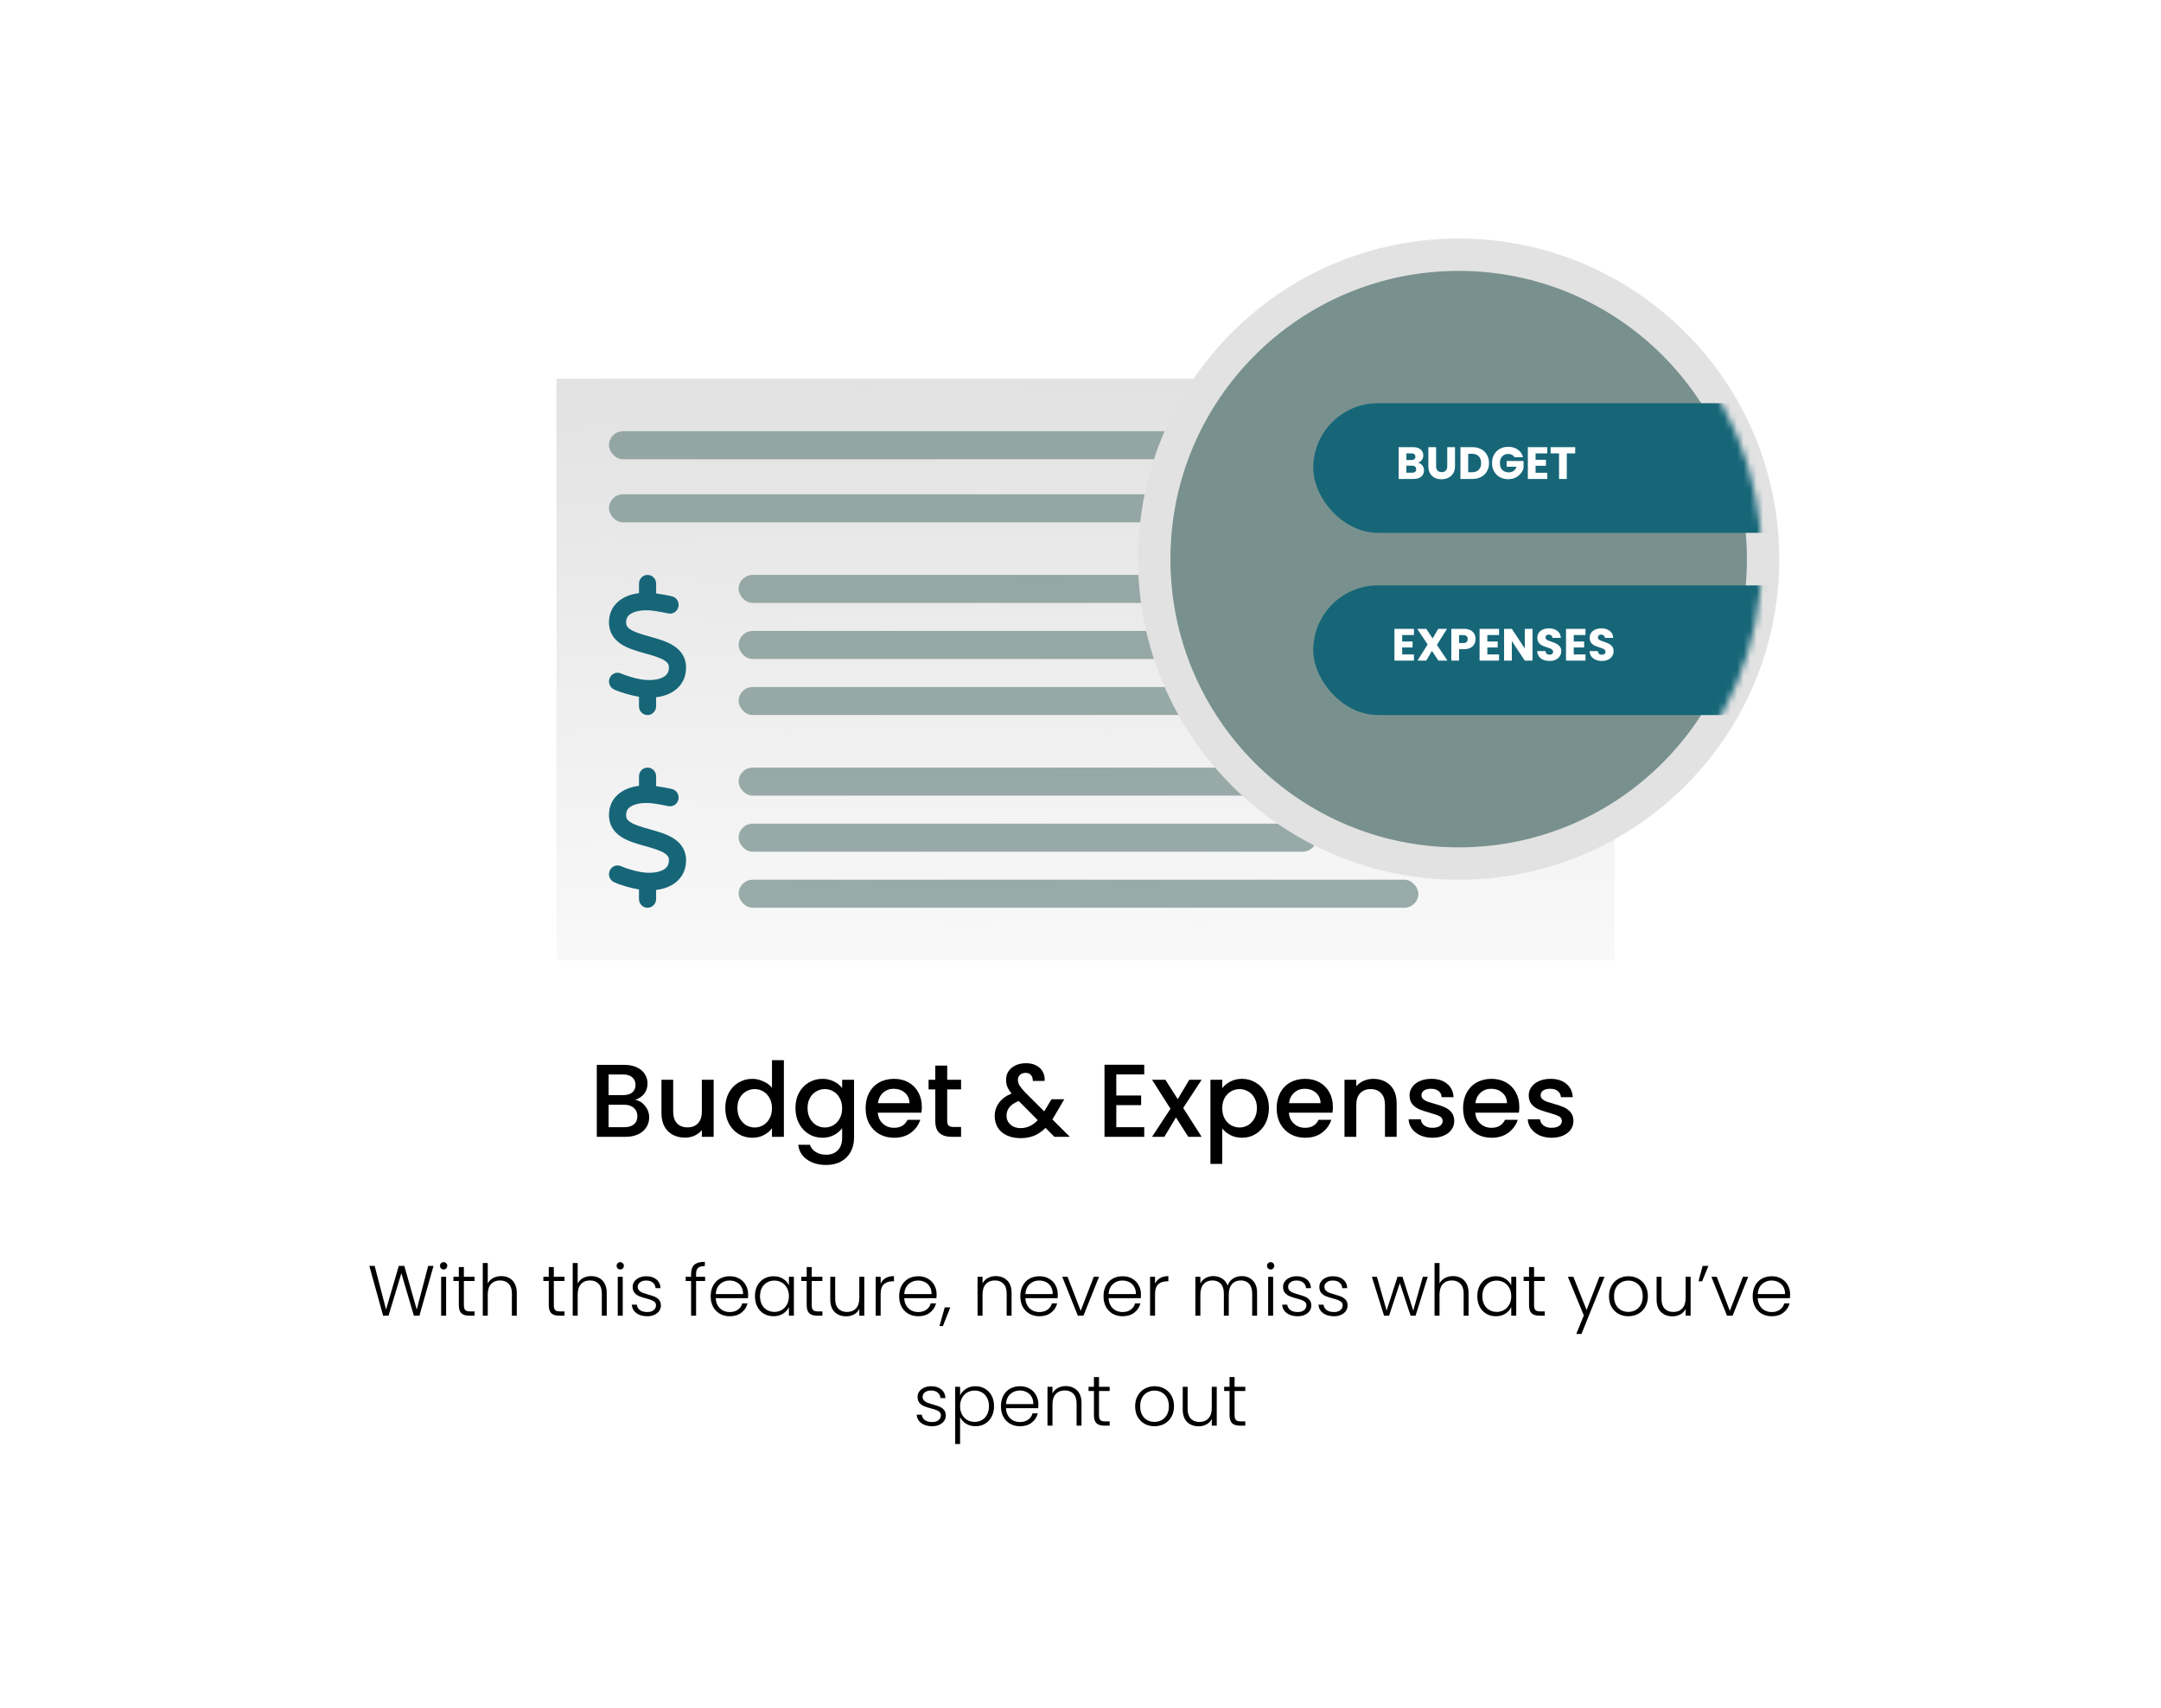 <svg width="334" height="264" viewBox="0 0 334 264" fill="none" xmlns="http://www.w3.org/2000/svg">
<g filter="url(#filter0_d_15_813)">
<rect x="12" y="10" width="310" height="240" rx="10" fill="white"/>
</g>
<path d="M98.191 169.997C98.788 170.103 99.295 170.418 99.711 170.941C100.127 171.463 100.335 172.055 100.335 172.717C100.335 173.282 100.186 173.794 99.887 174.253C99.599 174.701 99.178 175.058 98.623 175.325C98.068 175.581 97.423 175.709 96.687 175.709H92.239V164.589H96.479C97.236 164.589 97.887 164.717 98.431 164.973C98.975 165.229 99.386 165.575 99.663 166.013C99.94 166.439 100.079 166.919 100.079 167.453C100.079 168.093 99.908 168.626 99.567 169.053C99.226 169.479 98.767 169.794 98.191 169.997ZM94.063 169.261H96.319C96.916 169.261 97.38 169.127 97.711 168.861C98.052 168.583 98.223 168.189 98.223 167.677C98.223 167.175 98.052 166.786 97.711 166.509C97.38 166.221 96.916 166.077 96.319 166.077H94.063V169.261ZM96.527 174.221C97.146 174.221 97.631 174.071 97.983 173.773C98.335 173.474 98.511 173.058 98.511 172.525C98.511 171.981 98.324 171.549 97.951 171.229C97.578 170.909 97.082 170.749 96.463 170.749H94.063V174.221H96.527ZM110.301 166.893V175.709H108.477V174.669C108.189 175.031 107.811 175.319 107.341 175.533C106.883 175.735 106.392 175.837 105.869 175.837C105.176 175.837 104.552 175.693 103.997 175.405C103.453 175.117 103.021 174.69 102.701 174.125C102.392 173.559 102.237 172.877 102.237 172.077V166.893H104.045V171.805C104.045 172.594 104.243 173.202 104.637 173.629C105.032 174.045 105.571 174.253 106.253 174.253C106.936 174.253 107.475 174.045 107.869 173.629C108.275 173.202 108.477 172.594 108.477 171.805V166.893H110.301ZM112.1 171.261C112.1 170.375 112.281 169.591 112.644 168.909C113.017 168.226 113.518 167.698 114.148 167.325C114.788 166.941 115.497 166.749 116.276 166.749C116.852 166.749 117.417 166.877 117.972 167.133C118.537 167.378 118.985 167.709 119.316 168.125V163.869H121.156V175.709H119.316V174.381C119.017 174.807 118.601 175.159 118.068 175.437C117.545 175.714 116.942 175.853 116.26 175.853C115.492 175.853 114.788 175.661 114.148 175.277C113.518 174.882 113.017 174.338 112.644 173.645C112.281 172.941 112.1 172.146 112.1 171.261ZM119.316 171.293C119.316 170.685 119.188 170.157 118.932 169.709C118.686 169.261 118.361 168.919 117.956 168.685C117.55 168.45 117.113 168.333 116.644 168.333C116.174 168.333 115.737 168.45 115.332 168.685C114.926 168.909 114.596 169.245 114.34 169.693C114.094 170.13 113.972 170.653 113.972 171.261C113.972 171.869 114.094 172.402 114.34 172.861C114.596 173.319 114.926 173.671 115.332 173.917C115.748 174.151 116.185 174.269 116.644 174.269C117.113 174.269 117.55 174.151 117.956 173.917C118.361 173.682 118.686 173.341 118.932 172.893C119.188 172.434 119.316 171.901 119.316 171.293ZM127.104 166.749C127.786 166.749 128.389 166.887 128.912 167.165C129.445 167.431 129.861 167.767 130.16 168.173V166.893H132V175.853C132 176.663 131.829 177.383 131.488 178.013C131.146 178.653 130.65 179.154 130 179.517C129.36 179.879 128.592 180.061 127.696 180.061C126.501 180.061 125.509 179.778 124.72 179.213C123.93 178.658 123.482 177.901 123.376 176.941H125.184C125.322 177.399 125.616 177.767 126.064 178.045C126.522 178.333 127.066 178.477 127.696 178.477C128.432 178.477 129.024 178.253 129.472 177.805C129.93 177.357 130.16 176.706 130.16 175.853V174.381C129.85 174.797 129.429 175.149 128.896 175.437C128.373 175.714 127.776 175.853 127.104 175.853C126.336 175.853 125.632 175.661 124.992 175.277C124.362 174.882 123.861 174.338 123.488 173.645C123.125 172.941 122.944 172.146 122.944 171.261C122.944 170.375 123.125 169.591 123.488 168.909C123.861 168.226 124.362 167.698 124.992 167.325C125.632 166.941 126.336 166.749 127.104 166.749ZM130.16 171.293C130.16 170.685 130.032 170.157 129.776 169.709C129.53 169.261 129.205 168.919 128.8 168.685C128.394 168.45 127.957 168.333 127.488 168.333C127.018 168.333 126.581 168.45 126.176 168.685C125.77 168.909 125.44 169.245 125.184 169.693C124.938 170.13 124.816 170.653 124.816 171.261C124.816 171.869 124.938 172.402 125.184 172.861C125.44 173.319 125.77 173.671 126.176 173.917C126.592 174.151 127.029 174.269 127.488 174.269C127.957 174.269 128.394 174.151 128.8 173.917C129.205 173.682 129.53 173.341 129.776 172.893C130.032 172.434 130.16 171.901 130.16 171.293ZM142.475 171.085C142.475 171.415 142.454 171.714 142.411 171.981H135.675C135.729 172.685 135.99 173.25 136.459 173.677C136.929 174.103 137.505 174.317 138.187 174.317C139.169 174.317 139.862 173.906 140.267 173.085H142.235C141.969 173.895 141.483 174.562 140.779 175.085C140.086 175.597 139.222 175.853 138.187 175.853C137.345 175.853 136.587 175.666 135.915 175.293C135.254 174.909 134.731 174.375 134.347 173.693C133.974 172.999 133.787 172.199 133.787 171.293C133.787 170.386 133.969 169.591 134.331 168.909C134.705 168.215 135.222 167.682 135.883 167.309C136.555 166.935 137.323 166.749 138.187 166.749C139.019 166.749 139.761 166.93 140.411 167.293C141.062 167.655 141.569 168.167 141.931 168.829C142.294 169.479 142.475 170.231 142.475 171.085ZM140.571 170.509C140.561 169.837 140.321 169.298 139.851 168.893C139.382 168.487 138.801 168.285 138.107 168.285C137.478 168.285 136.939 168.487 136.491 168.893C136.043 169.287 135.777 169.826 135.691 170.509H140.571ZM146.398 168.381V173.261C146.398 173.591 146.473 173.831 146.622 173.981C146.782 174.119 147.049 174.189 147.422 174.189H148.542V175.709H147.102C146.281 175.709 145.652 175.517 145.214 175.133C144.777 174.749 144.558 174.125 144.558 173.261V168.381H143.518V166.893H144.558V164.701H146.398V166.893H148.542V168.381H146.398ZM162.972 175.709L161.596 174.333C161.062 174.866 160.481 175.266 159.852 175.533C159.222 175.789 158.518 175.917 157.74 175.917C156.95 175.917 156.252 175.778 155.644 175.501C155.036 175.223 154.566 174.829 154.236 174.317C153.905 173.794 153.74 173.191 153.74 172.509C153.74 171.741 153.958 171.058 154.396 170.461C154.833 169.853 155.484 169.373 156.348 169.021C156.038 168.647 155.82 168.301 155.692 167.981C155.564 167.65 155.5 167.287 155.5 166.893C155.5 166.402 155.622 165.965 155.868 165.581C156.124 165.197 156.486 164.893 156.956 164.669C157.425 164.445 157.969 164.333 158.588 164.333C159.217 164.333 159.75 164.455 160.188 164.701C160.636 164.935 160.966 165.261 161.18 165.677C161.404 166.093 161.494 166.557 161.452 167.069H159.628C159.638 166.674 159.542 166.37 159.34 166.157C159.137 165.933 158.86 165.821 158.508 165.821C158.156 165.821 157.868 165.927 157.644 166.141C157.43 166.343 157.324 166.594 157.324 166.893C157.324 167.181 157.404 167.469 157.564 167.757C157.734 168.034 158.028 168.397 158.444 168.845L161.388 171.773L162.524 169.901H164.492L163.052 172.365L162.652 173.021L165.356 175.709H162.972ZM157.74 174.365C158.742 174.365 159.628 173.954 160.396 173.133L157.452 170.173C156.193 170.674 155.564 171.431 155.564 172.445C155.564 172.989 155.766 173.447 156.172 173.821C156.577 174.183 157.1 174.365 157.74 174.365ZM172.532 166.061V169.325H176.372V170.813H172.532V174.221H176.852V175.709H170.708V164.573H176.852V166.061H172.532ZM182.874 171.245L185.722 175.709H183.658L181.754 172.717L179.962 175.709H178.058L180.906 171.373L178.058 166.893H180.122L182.026 169.885L183.818 166.893H185.722L182.874 171.245ZM188.907 168.189C189.216 167.783 189.637 167.442 190.171 167.165C190.704 166.887 191.307 166.749 191.979 166.749C192.747 166.749 193.445 166.941 194.075 167.325C194.715 167.698 195.216 168.226 195.579 168.909C195.941 169.591 196.123 170.375 196.123 171.261C196.123 172.146 195.941 172.941 195.579 173.645C195.216 174.338 194.715 174.882 194.075 175.277C193.445 175.661 192.747 175.853 191.979 175.853C191.307 175.853 190.709 175.719 190.187 175.453C189.664 175.175 189.237 174.834 188.907 174.429V179.901H187.083V166.893H188.907V168.189ZM194.267 171.261C194.267 170.653 194.139 170.13 193.883 169.693C193.637 169.245 193.307 168.909 192.891 168.685C192.485 168.45 192.048 168.333 191.579 168.333C191.12 168.333 190.683 168.45 190.267 168.685C189.861 168.919 189.531 169.261 189.275 169.709C189.029 170.157 188.907 170.685 188.907 171.293C188.907 171.901 189.029 172.434 189.275 172.893C189.531 173.341 189.861 173.682 190.267 173.917C190.683 174.151 191.12 174.269 191.579 174.269C192.048 174.269 192.485 174.151 192.891 173.917C193.307 173.671 193.637 173.319 193.883 172.861C194.139 172.402 194.267 171.869 194.267 171.261ZM206.007 171.085C206.007 171.415 205.985 171.714 205.943 171.981H199.207C199.26 172.685 199.521 173.25 199.991 173.677C200.46 174.103 201.036 174.317 201.719 174.317C202.7 174.317 203.393 173.906 203.799 173.085H205.767C205.5 173.895 205.015 174.562 204.311 175.085C203.617 175.597 202.753 175.853 201.719 175.853C200.876 175.853 200.119 175.666 199.447 175.293C198.785 174.909 198.263 174.375 197.879 173.693C197.505 172.999 197.319 172.199 197.319 171.293C197.319 170.386 197.5 169.591 197.863 168.909C198.236 168.215 198.753 167.682 199.415 167.309C200.087 166.935 200.855 166.749 201.719 166.749C202.551 166.749 203.292 166.93 203.943 167.293C204.593 167.655 205.1 168.167 205.463 168.829C205.825 169.479 206.007 170.231 206.007 171.085ZM204.103 170.509C204.092 169.837 203.852 169.298 203.383 168.893C202.913 168.487 202.332 168.285 201.639 168.285C201.009 168.285 200.471 168.487 200.023 168.893C199.575 169.287 199.308 169.826 199.223 170.509H204.103ZM212.25 166.749C212.943 166.749 213.562 166.893 214.106 167.181C214.66 167.469 215.092 167.895 215.402 168.461C215.711 169.026 215.866 169.709 215.866 170.509V175.709H214.058V170.781C214.058 169.991 213.86 169.389 213.466 168.973C213.071 168.546 212.532 168.333 211.85 168.333C211.167 168.333 210.623 168.546 210.218 168.973C209.823 169.389 209.626 169.991 209.626 170.781V175.709H207.802V166.893H209.626V167.901C209.924 167.538 210.303 167.255 210.762 167.053C211.231 166.85 211.727 166.749 212.25 166.749ZM221.392 175.853C220.699 175.853 220.075 175.73 219.52 175.485C218.976 175.229 218.544 174.887 218.224 174.461C217.904 174.023 217.734 173.538 217.712 173.005H219.6C219.632 173.378 219.808 173.693 220.128 173.949C220.459 174.194 220.87 174.317 221.36 174.317C221.872 174.317 222.267 174.221 222.544 174.029C222.832 173.826 222.976 173.57 222.976 173.261C222.976 172.93 222.816 172.685 222.496 172.525C222.187 172.365 221.691 172.189 221.008 171.997C220.347 171.815 219.808 171.639 219.392 171.469C218.976 171.298 218.614 171.037 218.304 170.685C218.006 170.333 217.856 169.869 217.856 169.293C217.856 168.823 217.995 168.397 218.272 168.013C218.55 167.618 218.944 167.309 219.456 167.085C219.979 166.861 220.576 166.749 221.248 166.749C222.251 166.749 223.056 167.005 223.664 167.517C224.283 168.018 224.614 168.706 224.656 169.581H222.832C222.8 169.186 222.64 168.871 222.352 168.637C222.064 168.402 221.675 168.285 221.184 168.285C220.704 168.285 220.336 168.375 220.08 168.557C219.824 168.738 219.696 168.978 219.696 169.277C219.696 169.511 219.782 169.709 219.952 169.869C220.123 170.029 220.331 170.157 220.576 170.253C220.822 170.338 221.184 170.45 221.664 170.589C222.304 170.759 222.827 170.935 223.232 171.117C223.648 171.287 224.006 171.543 224.304 171.885C224.603 172.226 224.758 172.679 224.768 173.245C224.768 173.746 224.63 174.194 224.352 174.589C224.075 174.983 223.68 175.293 223.168 175.517C222.667 175.741 222.075 175.853 221.392 175.853ZM234.819 171.085C234.819 171.415 234.798 171.714 234.755 171.981H228.019C228.072 172.685 228.334 173.25 228.803 173.677C229.272 174.103 229.848 174.317 230.531 174.317C231.512 174.317 232.206 173.906 232.611 173.085H234.579C234.312 173.895 233.827 174.562 233.123 175.085C232.43 175.597 231.566 175.853 230.531 175.853C229.688 175.853 228.931 175.666 228.259 175.293C227.598 174.909 227.075 174.375 226.691 173.693C226.318 172.999 226.131 172.199 226.131 171.293C226.131 170.386 226.312 169.591 226.675 168.909C227.048 168.215 227.566 167.682 228.227 167.309C228.899 166.935 229.667 166.749 230.531 166.749C231.363 166.749 232.104 166.93 232.755 167.293C233.406 167.655 233.912 168.167 234.275 168.829C234.638 169.479 234.819 170.231 234.819 171.085ZM232.915 170.509C232.904 169.837 232.664 169.298 232.195 168.893C231.726 168.487 231.144 168.285 230.451 168.285C229.822 168.285 229.283 168.487 228.835 168.893C228.387 169.287 228.12 169.826 228.035 170.509H232.915ZM239.814 175.853C239.121 175.853 238.497 175.73 237.942 175.485C237.398 175.229 236.966 174.887 236.646 174.461C236.326 174.023 236.155 173.538 236.134 173.005H238.022C238.054 173.378 238.23 173.693 238.55 173.949C238.881 174.194 239.291 174.317 239.782 174.317C240.294 174.317 240.689 174.221 240.966 174.029C241.254 173.826 241.398 173.57 241.398 173.261C241.398 172.93 241.238 172.685 240.918 172.525C240.609 172.365 240.113 172.189 239.43 171.997C238.769 171.815 238.23 171.639 237.814 171.469C237.398 171.298 237.035 171.037 236.726 170.685C236.427 170.333 236.278 169.869 236.278 169.293C236.278 168.823 236.417 168.397 236.694 168.013C236.971 167.618 237.366 167.309 237.878 167.085C238.401 166.861 238.998 166.749 239.67 166.749C240.673 166.749 241.478 167.005 242.086 167.517C242.705 168.018 243.035 168.706 243.078 169.581H241.254C241.222 169.186 241.062 168.871 240.774 168.637C240.486 168.402 240.097 168.285 239.606 168.285C239.126 168.285 238.758 168.375 238.502 168.557C238.246 168.738 238.118 168.978 238.118 169.277C238.118 169.511 238.203 169.709 238.374 169.869C238.545 170.029 238.753 170.157 238.998 170.253C239.243 170.338 239.606 170.45 240.086 170.589C240.726 170.759 241.249 170.935 241.654 171.117C242.07 171.287 242.427 171.543 242.726 171.885C243.025 172.226 243.179 172.679 243.19 173.245C243.19 173.746 243.051 174.194 242.774 174.589C242.497 174.983 242.102 175.293 241.59 175.517C241.089 175.741 240.497 175.853 239.814 175.853Z" fill="black"/>
<path d="M67.004 195.665L64.826 203.354H63.968L62.032 196.798L60.052 203.354L59.216 203.365L57.082 195.665H57.907L59.667 202.408L61.636 195.665H62.494L64.408 202.408L66.179 195.665H67.004ZM68.567 196.215C68.413 196.215 68.281 196.16 68.171 196.05C68.061 195.94 68.006 195.805 68.006 195.643C68.006 195.482 68.061 195.35 68.171 195.247C68.281 195.137 68.413 195.082 68.567 195.082C68.721 195.082 68.853 195.137 68.963 195.247C69.073 195.35 69.128 195.482 69.128 195.643C69.128 195.805 69.073 195.94 68.963 196.05C68.853 196.16 68.721 196.215 68.567 196.215ZM68.952 197.348V203.354H68.182V197.348H68.952ZM71.696 197.997V201.726C71.696 202.093 71.766 202.346 71.905 202.485C72.045 202.625 72.29 202.694 72.642 202.694H73.346V203.354H72.521C71.979 203.354 71.575 203.23 71.311 202.98C71.047 202.724 70.915 202.306 70.915 201.726V197.997H70.079V197.348H70.915V195.841H71.696V197.348H73.346V197.997H71.696ZM77.476 197.238C77.931 197.238 78.338 197.334 78.697 197.524C79.064 197.715 79.35 198.008 79.555 198.404C79.768 198.793 79.874 199.27 79.874 199.834V203.354H79.115V199.922C79.115 199.27 78.95 198.771 78.62 198.426C78.298 198.082 77.854 197.909 77.289 197.909C76.71 197.909 76.248 198.093 75.903 198.459C75.559 198.826 75.386 199.365 75.386 200.076V203.354H74.616V195.214H75.386V198.371C75.577 198.012 75.856 197.733 76.222 197.535C76.596 197.337 77.014 197.238 77.476 197.238ZM85.597 197.997V201.726C85.597 202.093 85.666 202.346 85.806 202.485C85.945 202.625 86.191 202.694 86.543 202.694H87.247V203.354H86.422C85.879 203.354 85.476 203.23 85.212 202.98C84.948 202.724 84.816 202.306 84.816 201.726V197.997H83.98V197.348H84.816V195.841H85.597V197.348H87.247V197.997H85.597ZM91.377 197.238C91.831 197.238 92.238 197.334 92.598 197.524C92.964 197.715 93.25 198.008 93.456 198.404C93.668 198.793 93.775 199.27 93.775 199.834V203.354H93.016V199.922C93.016 199.27 92.851 198.771 92.521 198.426C92.198 198.082 91.754 197.909 91.19 197.909C90.61 197.909 90.148 198.093 89.804 198.459C89.459 198.826 89.287 199.365 89.287 200.076V203.354H88.517V195.214H89.287V198.371C89.477 198.012 89.756 197.733 90.123 197.535C90.497 197.337 90.915 197.238 91.377 197.238ZM95.863 196.215C95.709 196.215 95.577 196.16 95.467 196.05C95.357 195.94 95.302 195.805 95.302 195.643C95.302 195.482 95.357 195.35 95.467 195.247C95.577 195.137 95.709 195.082 95.863 195.082C96.017 195.082 96.149 195.137 96.259 195.247C96.369 195.35 96.424 195.482 96.424 195.643C96.424 195.805 96.369 195.94 96.259 196.05C96.149 196.16 96.017 196.215 95.863 196.215ZM96.248 197.348V203.354H95.478V197.348H96.248ZM100.059 203.442C99.37 203.442 98.805 203.285 98.365 202.969C97.933 202.647 97.691 202.21 97.639 201.66H98.431C98.468 201.998 98.626 202.273 98.904 202.485C99.19 202.691 99.572 202.793 100.048 202.793C100.466 202.793 100.793 202.694 101.027 202.496C101.269 202.298 101.39 202.053 101.39 201.759C101.39 201.554 101.324 201.385 101.192 201.253C101.06 201.121 100.892 201.019 100.686 200.945C100.488 200.865 100.217 200.78 99.872 200.692C99.425 200.575 99.062 200.458 98.783 200.34C98.505 200.223 98.266 200.051 98.068 199.823C97.878 199.589 97.782 199.277 97.782 198.888C97.782 198.595 97.87 198.324 98.046 198.074C98.222 197.825 98.472 197.627 98.794 197.48C99.117 197.334 99.484 197.26 99.894 197.26C100.54 197.26 101.06 197.425 101.456 197.755C101.852 198.078 102.065 198.525 102.094 199.097H101.324C101.302 198.745 101.163 198.463 100.906 198.25C100.657 198.03 100.312 197.92 99.872 197.92C99.484 197.92 99.168 198.012 98.926 198.195C98.684 198.379 98.563 198.606 98.563 198.877C98.563 199.112 98.633 199.306 98.772 199.46C98.919 199.607 99.099 199.724 99.311 199.812C99.524 199.893 99.81 199.985 100.169 200.087C100.602 200.205 100.947 200.318 101.203 200.428C101.46 200.538 101.68 200.7 101.863 200.912C102.047 201.125 102.142 201.407 102.149 201.759C102.149 202.082 102.061 202.372 101.885 202.628C101.709 202.878 101.464 203.076 101.148 203.222C100.833 203.369 100.47 203.442 100.059 203.442ZM108.982 197.997H107.585V203.354H106.815V197.997H105.979V197.348H106.815V196.93C106.815 196.278 106.98 195.797 107.31 195.489C107.648 195.181 108.19 195.027 108.938 195.027V195.687C108.44 195.687 108.088 195.783 107.882 195.973C107.684 196.164 107.585 196.483 107.585 196.93V197.348H108.982V197.997ZM115.628 200.043C115.628 200.307 115.621 200.509 115.606 200.648H110.623C110.645 201.103 110.755 201.492 110.953 201.814C111.151 202.137 111.412 202.383 111.734 202.551C112.057 202.713 112.409 202.793 112.79 202.793C113.289 202.793 113.707 202.672 114.044 202.43C114.389 202.188 114.616 201.862 114.726 201.451H115.54C115.394 202.038 115.078 202.518 114.594 202.892C114.118 203.259 113.516 203.442 112.79 203.442C112.226 203.442 111.72 203.318 111.272 203.068C110.825 202.812 110.473 202.452 110.216 201.99C109.967 201.521 109.842 200.975 109.842 200.351C109.842 199.728 109.967 199.182 110.216 198.712C110.466 198.243 110.814 197.884 111.261 197.634C111.709 197.385 112.218 197.26 112.79 197.26C113.362 197.26 113.861 197.385 114.286 197.634C114.719 197.884 115.049 198.221 115.276 198.646C115.511 199.064 115.628 199.53 115.628 200.043ZM114.847 200.021C114.855 199.574 114.763 199.193 114.572 198.877C114.389 198.562 114.136 198.324 113.813 198.162C113.491 198.001 113.139 197.92 112.757 197.92C112.185 197.92 111.698 198.104 111.294 198.47C110.891 198.837 110.667 199.354 110.623 200.021H114.847ZM116.685 200.34C116.685 199.724 116.806 199.185 117.048 198.723C117.298 198.254 117.639 197.895 118.071 197.645C118.511 197.389 119.006 197.26 119.556 197.26C120.128 197.26 120.62 197.392 121.03 197.656C121.448 197.92 121.749 198.258 121.932 198.668V197.348H122.702V203.354H121.932V202.023C121.742 202.434 121.437 202.775 121.019 203.046C120.609 203.31 120.117 203.442 119.545 203.442C119.003 203.442 118.511 203.314 118.071 203.057C117.639 202.801 117.298 202.438 117.048 201.968C116.806 201.499 116.685 200.956 116.685 200.34ZM121.932 200.351C121.932 199.867 121.833 199.442 121.635 199.075C121.437 198.709 121.166 198.426 120.821 198.228C120.484 198.03 120.11 197.931 119.699 197.931C119.274 197.931 118.893 198.027 118.555 198.217C118.218 198.408 117.95 198.687 117.752 199.053C117.562 199.413 117.466 199.842 117.466 200.34C117.466 200.832 117.562 201.264 117.752 201.638C117.95 202.005 118.218 202.287 118.555 202.485C118.893 202.676 119.274 202.771 119.699 202.771C120.11 202.771 120.484 202.672 120.821 202.474C121.166 202.276 121.437 201.994 121.635 201.627C121.833 201.261 121.932 200.835 121.932 200.351ZM125.461 197.997V201.726C125.461 202.093 125.531 202.346 125.67 202.485C125.809 202.625 126.055 202.694 126.407 202.694H127.111V203.354H126.286C125.743 203.354 125.34 203.23 125.076 202.98C124.812 202.724 124.68 202.306 124.68 201.726V197.997H123.844V197.348H124.68V195.841H125.461V197.348H127.111V197.997H125.461ZM133.584 197.348V203.354H132.814V202.298C132.638 202.672 132.367 202.958 132 203.156C131.633 203.354 131.223 203.453 130.768 203.453C130.049 203.453 129.463 203.233 129.008 202.793C128.553 202.346 128.326 201.701 128.326 200.857V197.348H129.085V200.769C129.085 201.422 129.246 201.921 129.569 202.265C129.899 202.61 130.346 202.782 130.911 202.782C131.49 202.782 131.952 202.599 132.297 202.232C132.642 201.866 132.814 201.327 132.814 200.615V197.348H133.584ZM136.112 198.415C136.281 198.041 136.537 197.752 136.882 197.546C137.234 197.341 137.663 197.238 138.169 197.238V198.041H137.96C137.403 198.041 136.955 198.192 136.618 198.492C136.281 198.793 136.112 199.295 136.112 199.999V203.354H135.342V197.348H136.112V198.415ZM144.761 200.043C144.761 200.307 144.754 200.509 144.739 200.648H139.756C139.778 201.103 139.888 201.492 140.086 201.814C140.284 202.137 140.545 202.383 140.867 202.551C141.19 202.713 141.542 202.793 141.923 202.793C142.422 202.793 142.84 202.672 143.177 202.43C143.522 202.188 143.749 201.862 143.859 201.451H144.673C144.527 202.038 144.211 202.518 143.727 202.892C143.251 203.259 142.649 203.442 141.923 203.442C141.359 203.442 140.853 203.318 140.405 203.068C139.958 202.812 139.606 202.452 139.349 201.99C139.1 201.521 138.975 200.975 138.975 200.351C138.975 199.728 139.1 199.182 139.349 198.712C139.599 198.243 139.947 197.884 140.394 197.634C140.842 197.385 141.351 197.26 141.923 197.26C142.495 197.26 142.994 197.385 143.419 197.634C143.852 197.884 144.182 198.221 144.409 198.646C144.644 199.064 144.761 199.53 144.761 200.043ZM143.98 200.021C143.988 199.574 143.896 199.193 143.705 198.877C143.522 198.562 143.269 198.324 142.946 198.162C142.624 198.001 142.272 197.92 141.89 197.92C141.318 197.92 140.831 198.104 140.427 198.47C140.024 198.837 139.8 199.354 139.756 200.021H143.98ZM146.874 202.078L145.73 204.96H145.202L146.016 202.078H146.874ZM153.906 197.238C154.625 197.238 155.211 197.462 155.666 197.909C156.121 198.349 156.348 198.991 156.348 199.834V203.354H155.589V199.922C155.589 199.27 155.424 198.771 155.094 198.426C154.771 198.082 154.328 197.909 153.763 197.909C153.184 197.909 152.722 198.093 152.377 198.459C152.032 198.826 151.86 199.365 151.86 200.076V203.354H151.09V197.348H151.86V198.371C152.051 198.005 152.326 197.726 152.685 197.535C153.044 197.337 153.451 197.238 153.906 197.238ZM163.485 200.043C163.485 200.307 163.478 200.509 163.463 200.648H158.48C158.502 201.103 158.612 201.492 158.81 201.814C159.008 202.137 159.268 202.383 159.591 202.551C159.914 202.713 160.266 202.793 160.647 202.793C161.146 202.793 161.564 202.672 161.901 202.43C162.246 202.188 162.473 201.862 162.583 201.451H163.397C163.25 202.038 162.935 202.518 162.451 202.892C161.974 203.259 161.373 203.442 160.647 203.442C160.082 203.442 159.576 203.318 159.129 203.068C158.682 202.812 158.33 202.452 158.073 201.99C157.824 201.521 157.699 200.975 157.699 200.351C157.699 199.728 157.824 199.182 158.073 198.712C158.322 198.243 158.671 197.884 159.118 197.634C159.565 197.385 160.075 197.26 160.647 197.26C161.219 197.26 161.718 197.385 162.143 197.634C162.576 197.884 162.906 198.221 163.133 198.646C163.368 199.064 163.485 199.53 163.485 200.043ZM162.704 200.021C162.711 199.574 162.62 199.193 162.429 198.877C162.246 198.562 161.993 198.324 161.67 198.162C161.347 198.001 160.995 197.92 160.614 197.92C160.042 197.92 159.554 198.104 159.151 198.47C158.748 198.837 158.524 199.354 158.48 200.021H162.704ZM167.028 202.606L169.052 197.348H169.866L167.457 203.354H166.588L164.179 197.348H165.004L167.028 202.606ZM176.343 200.043C176.343 200.307 176.336 200.509 176.321 200.648H171.338C171.36 201.103 171.47 201.492 171.668 201.814C171.866 202.137 172.127 202.383 172.449 202.551C172.772 202.713 173.124 202.793 173.505 202.793C174.004 202.793 174.422 202.672 174.759 202.43C175.104 202.188 175.331 201.862 175.441 201.451H176.255C176.109 202.038 175.793 202.518 175.309 202.892C174.833 203.259 174.231 203.442 173.505 203.442C172.941 203.442 172.435 203.318 171.987 203.068C171.54 202.812 171.188 202.452 170.931 201.99C170.682 201.521 170.557 200.975 170.557 200.351C170.557 199.728 170.682 199.182 170.931 198.712C171.181 198.243 171.529 197.884 171.976 197.634C172.424 197.385 172.933 197.26 173.505 197.26C174.077 197.26 174.576 197.385 175.001 197.634C175.434 197.884 175.764 198.221 175.991 198.646C176.226 199.064 176.343 199.53 176.343 200.043ZM175.562 200.021C175.57 199.574 175.478 199.193 175.287 198.877C175.104 198.562 174.851 198.324 174.528 198.162C174.206 198.001 173.854 197.92 173.472 197.92C172.9 197.92 172.413 198.104 172.009 198.47C171.606 198.837 171.382 199.354 171.338 200.021H175.562ZM178.522 198.415C178.691 198.041 178.947 197.752 179.292 197.546C179.644 197.341 180.073 197.238 180.579 197.238V198.041H180.37C179.813 198.041 179.365 198.192 179.028 198.492C178.691 198.793 178.522 199.295 178.522 199.999V203.354H177.752V197.348H178.522V198.415ZM191.906 197.238C192.61 197.238 193.182 197.462 193.622 197.909C194.069 198.349 194.293 198.991 194.293 199.834V203.354H193.534V199.922C193.534 199.27 193.376 198.771 193.061 198.426C192.746 198.082 192.317 197.909 191.774 197.909C191.209 197.909 190.758 198.096 190.421 198.47C190.084 198.844 189.915 199.387 189.915 200.098V203.354H189.156V199.922C189.156 199.27 188.998 198.771 188.683 198.426C188.368 198.082 187.935 197.909 187.385 197.909C186.82 197.909 186.369 198.096 186.032 198.47C185.695 198.844 185.526 199.387 185.526 200.098V203.354H184.756V197.348H185.526V198.382C185.717 198.008 185.988 197.726 186.34 197.535C186.692 197.337 187.084 197.238 187.517 197.238C188.038 197.238 188.492 197.363 188.881 197.612C189.277 197.862 189.563 198.228 189.739 198.712C189.9 198.236 190.175 197.873 190.564 197.623C190.96 197.367 191.407 197.238 191.906 197.238ZM196.388 196.215C196.234 196.215 196.102 196.16 195.992 196.05C195.882 195.94 195.827 195.805 195.827 195.643C195.827 195.482 195.882 195.35 195.992 195.247C196.102 195.137 196.234 195.082 196.388 195.082C196.542 195.082 196.674 195.137 196.784 195.247C196.894 195.35 196.949 195.482 196.949 195.643C196.949 195.805 196.894 195.94 196.784 196.05C196.674 196.16 196.542 196.215 196.388 196.215ZM196.773 197.348V203.354H196.003V197.348H196.773ZM200.585 203.442C199.895 203.442 199.331 203.285 198.891 202.969C198.458 202.647 198.216 202.21 198.165 201.66H198.957C198.993 201.998 199.151 202.273 199.43 202.485C199.716 202.691 200.097 202.793 200.574 202.793C200.992 202.793 201.318 202.694 201.553 202.496C201.795 202.298 201.916 202.053 201.916 201.759C201.916 201.554 201.85 201.385 201.718 201.253C201.586 201.121 201.417 201.019 201.212 200.945C201.014 200.865 200.742 200.78 200.398 200.692C199.95 200.575 199.587 200.458 199.309 200.34C199.03 200.223 198.792 200.051 198.594 199.823C198.403 199.589 198.308 199.277 198.308 198.888C198.308 198.595 198.396 198.324 198.572 198.074C198.748 197.825 198.997 197.627 199.32 197.48C199.642 197.334 200.009 197.26 200.42 197.26C201.065 197.26 201.586 197.425 201.982 197.755C202.378 198.078 202.59 198.525 202.62 199.097H201.85C201.828 198.745 201.688 198.463 201.432 198.25C201.182 198.03 200.838 197.92 200.398 197.92C200.009 197.92 199.694 198.012 199.452 198.195C199.21 198.379 199.089 198.606 199.089 198.877C199.089 199.112 199.158 199.306 199.298 199.46C199.444 199.607 199.624 199.724 199.837 199.812C200.049 199.893 200.335 199.985 200.695 200.087C201.127 200.205 201.472 200.318 201.729 200.428C201.985 200.538 202.205 200.7 202.389 200.912C202.572 201.125 202.667 201.407 202.675 201.759C202.675 202.082 202.587 202.372 202.411 202.628C202.235 202.878 201.989 203.076 201.674 203.222C201.358 203.369 200.995 203.442 200.585 203.442ZM206.192 203.442C205.503 203.442 204.938 203.285 204.498 202.969C204.065 202.647 203.823 202.21 203.772 201.66H204.564C204.601 201.998 204.758 202.273 205.037 202.485C205.323 202.691 205.704 202.793 206.181 202.793C206.599 202.793 206.925 202.694 207.16 202.496C207.402 202.298 207.523 202.053 207.523 201.759C207.523 201.554 207.457 201.385 207.325 201.253C207.193 201.121 207.024 201.019 206.819 200.945C206.621 200.865 206.35 200.78 206.005 200.692C205.558 200.575 205.195 200.458 204.916 200.34C204.637 200.223 204.399 200.051 204.201 199.823C204.01 199.589 203.915 199.277 203.915 198.888C203.915 198.595 204.003 198.324 204.179 198.074C204.355 197.825 204.604 197.627 204.927 197.48C205.25 197.334 205.616 197.26 206.027 197.26C206.672 197.26 207.193 197.425 207.589 197.755C207.985 198.078 208.198 198.525 208.227 199.097H207.457C207.435 198.745 207.296 198.463 207.039 198.25C206.79 198.03 206.445 197.92 206.005 197.92C205.616 197.92 205.301 198.012 205.059 198.195C204.817 198.379 204.696 198.606 204.696 198.877C204.696 199.112 204.766 199.306 204.905 199.46C205.052 199.607 205.231 199.724 205.444 199.812C205.657 199.893 205.943 199.985 206.302 200.087C206.735 200.205 207.079 200.318 207.336 200.428C207.593 200.538 207.813 200.7 207.996 200.912C208.179 201.125 208.275 201.407 208.282 201.759C208.282 202.082 208.194 202.372 208.018 202.628C207.842 202.878 207.596 203.076 207.281 203.222C206.966 203.369 206.603 203.442 206.192 203.442ZM220.67 197.348L218.789 203.354H218.019L216.358 198.316L214.697 203.354H213.916L212.035 197.348H212.816L214.312 202.573L215.995 197.348H216.765L218.426 202.584L219.911 197.348H220.67ZM224.58 197.238C225.035 197.238 225.442 197.334 225.801 197.524C226.168 197.715 226.454 198.008 226.659 198.404C226.872 198.793 226.978 199.27 226.978 199.834V203.354H226.219V199.922C226.219 199.27 226.054 198.771 225.724 198.426C225.401 198.082 224.958 197.909 224.393 197.909C223.814 197.909 223.352 198.093 223.007 198.459C222.662 198.826 222.49 199.365 222.49 200.076V203.354H221.72V195.214H222.49V198.371C222.681 198.012 222.959 197.733 223.326 197.535C223.7 197.337 224.118 197.238 224.58 197.238ZM228.329 200.34C228.329 199.724 228.45 199.185 228.692 198.723C228.941 198.254 229.282 197.895 229.715 197.645C230.155 197.389 230.65 197.26 231.2 197.26C231.772 197.26 232.263 197.392 232.674 197.656C233.092 197.92 233.392 198.258 233.576 198.668V197.348H234.346V203.354H233.576V202.023C233.385 202.434 233.081 202.775 232.663 203.046C232.252 203.31 231.761 203.442 231.189 203.442C230.646 203.442 230.155 203.314 229.715 203.057C229.282 202.801 228.941 202.438 228.692 201.968C228.45 201.499 228.329 200.956 228.329 200.34ZM233.576 200.351C233.576 199.867 233.477 199.442 233.279 199.075C233.081 198.709 232.809 198.426 232.465 198.228C232.127 198.03 231.753 197.931 231.343 197.931C230.917 197.931 230.536 198.027 230.199 198.217C229.861 198.408 229.594 198.687 229.396 199.053C229.205 199.413 229.11 199.842 229.11 200.34C229.11 200.832 229.205 201.264 229.396 201.638C229.594 202.005 229.861 202.287 230.199 202.485C230.536 202.676 230.917 202.771 231.343 202.771C231.753 202.771 232.127 202.672 232.465 202.474C232.809 202.276 233.081 201.994 233.279 201.627C233.477 201.261 233.576 200.835 233.576 200.351ZM237.105 197.997V201.726C237.105 202.093 237.174 202.346 237.314 202.485C237.453 202.625 237.699 202.694 238.051 202.694H238.755V203.354H237.93C237.387 203.354 236.984 203.23 236.72 202.98C236.456 202.724 236.324 202.306 236.324 201.726V197.997H235.488V197.348H236.324V195.841H237.105V197.348H238.755V197.997H237.105ZM247.993 197.348L244.429 206.181H243.626L244.792 203.321L242.328 197.348H243.175L245.221 202.474L247.201 197.348H247.993ZM251.666 203.442C251.102 203.442 250.592 203.318 250.137 203.068C249.69 202.812 249.334 202.452 249.07 201.99C248.814 201.521 248.685 200.975 248.685 200.351C248.685 199.728 248.817 199.185 249.081 198.723C249.345 198.254 249.705 197.895 250.159 197.645C250.614 197.389 251.124 197.26 251.688 197.26C252.253 197.26 252.763 197.389 253.217 197.645C253.679 197.895 254.039 198.254 254.295 198.723C254.559 199.185 254.691 199.728 254.691 200.351C254.691 200.967 254.559 201.51 254.295 201.979C254.031 202.449 253.668 202.812 253.206 203.068C252.744 203.318 252.231 203.442 251.666 203.442ZM251.666 202.771C252.062 202.771 252.429 202.683 252.766 202.507C253.104 202.324 253.375 202.053 253.58 201.693C253.793 201.327 253.899 200.879 253.899 200.351C253.899 199.823 253.797 199.38 253.591 199.02C253.386 198.654 253.115 198.382 252.777 198.206C252.44 198.023 252.073 197.931 251.677 197.931C251.281 197.931 250.915 198.023 250.577 198.206C250.24 198.382 249.969 198.654 249.763 199.02C249.565 199.38 249.466 199.823 249.466 200.351C249.466 200.879 249.565 201.327 249.763 201.693C249.969 202.053 250.236 202.324 250.566 202.507C250.904 202.683 251.27 202.771 251.666 202.771ZM261.298 197.348V203.354H260.528V202.298C260.352 202.672 260.081 202.958 259.714 203.156C259.347 203.354 258.937 203.453 258.482 203.453C257.763 203.453 257.177 203.233 256.722 202.793C256.267 202.346 256.04 201.701 256.04 200.857V197.348H256.799V200.769C256.799 201.422 256.96 201.921 257.283 202.265C257.613 202.61 258.06 202.782 258.625 202.782C259.204 202.782 259.666 202.599 260.011 202.232C260.356 201.866 260.528 201.327 260.528 200.615V197.348H261.298ZM263.155 195.665H264.046L263.078 198.041H262.517L263.155 195.665ZM267.36 202.606L269.384 197.348H270.198L267.789 203.354H266.92L264.511 197.348H265.336L267.36 202.606ZM276.675 200.043C276.675 200.307 276.668 200.509 276.653 200.648H271.67C271.692 201.103 271.802 201.492 272 201.814C272.198 202.137 272.459 202.383 272.781 202.551C273.104 202.713 273.456 202.793 273.837 202.793C274.336 202.793 274.754 202.672 275.091 202.43C275.436 202.188 275.663 201.862 275.773 201.451H276.587C276.441 202.038 276.125 202.518 275.641 202.892C275.165 203.259 274.563 203.442 273.837 203.442C273.273 203.442 272.767 203.318 272.319 203.068C271.872 202.812 271.52 202.452 271.263 201.99C271.014 201.521 270.889 200.975 270.889 200.351C270.889 199.728 271.014 199.182 271.263 198.712C271.513 198.243 271.861 197.884 272.308 197.634C272.756 197.385 273.265 197.26 273.837 197.26C274.409 197.26 274.908 197.385 275.333 197.634C275.766 197.884 276.096 198.221 276.323 198.646C276.558 199.064 276.675 199.53 276.675 200.043ZM275.894 200.021C275.902 199.574 275.81 199.193 275.619 198.877C275.436 198.562 275.183 198.324 274.86 198.162C274.538 198.001 274.186 197.92 273.804 197.92C273.232 197.92 272.745 198.104 272.341 198.47C271.938 198.837 271.714 199.354 271.67 200.021H275.894ZM144.092 220.442C143.402 220.442 142.838 220.285 142.398 219.969C141.965 219.647 141.723 219.21 141.672 218.66H142.464C142.5 218.998 142.658 219.273 142.937 219.485C143.223 219.691 143.604 219.793 144.081 219.793C144.499 219.793 144.825 219.694 145.06 219.496C145.302 219.298 145.423 219.053 145.423 218.759C145.423 218.554 145.357 218.385 145.225 218.253C145.093 218.121 144.924 218.019 144.719 217.945C144.521 217.865 144.249 217.78 143.905 217.692C143.457 217.575 143.094 217.458 142.816 217.34C142.537 217.223 142.299 217.051 142.101 216.823C141.91 216.589 141.815 216.277 141.815 215.888C141.815 215.595 141.903 215.324 142.079 215.074C142.255 214.825 142.504 214.627 142.827 214.48C143.149 214.334 143.516 214.26 143.927 214.26C144.572 214.26 145.093 214.425 145.489 214.755C145.885 215.078 146.097 215.525 146.127 216.097H145.357C145.335 215.745 145.195 215.463 144.939 215.25C144.689 215.03 144.345 214.92 143.905 214.92C143.516 214.92 143.201 215.012 142.959 215.195C142.717 215.379 142.596 215.606 142.596 215.877C142.596 216.112 142.665 216.306 142.805 216.46C142.951 216.607 143.131 216.724 143.344 216.812C143.556 216.893 143.842 216.985 144.202 217.087C144.634 217.205 144.979 217.318 145.236 217.428C145.492 217.538 145.712 217.7 145.896 217.912C146.079 218.125 146.174 218.407 146.182 218.759C146.182 219.082 146.094 219.372 145.918 219.628C145.742 219.878 145.496 220.076 145.181 220.222C144.865 220.369 144.502 220.442 144.092 220.442ZM148.39 215.668C148.581 215.265 148.881 214.931 149.292 214.667C149.71 214.396 150.205 214.26 150.777 214.26C151.32 214.26 151.807 214.389 152.24 214.645C152.68 214.895 153.021 215.254 153.263 215.723C153.512 216.185 153.637 216.724 153.637 217.34C153.637 217.956 153.512 218.499 153.263 218.968C153.021 219.438 152.68 219.801 152.24 220.057C151.807 220.314 151.32 220.442 150.777 220.442C150.212 220.442 149.721 220.31 149.303 220.046C148.885 219.775 148.581 219.438 148.39 219.034V223.192H147.631V214.348H148.39V215.668ZM152.856 217.34C152.856 216.842 152.757 216.413 152.559 216.053C152.368 215.687 152.104 215.408 151.767 215.217C151.43 215.027 151.048 214.931 150.623 214.931C150.212 214.931 149.835 215.03 149.49 215.228C149.153 215.426 148.885 215.709 148.687 216.075C148.489 216.442 148.39 216.867 148.39 217.351C148.39 217.835 148.489 218.261 148.687 218.627C148.885 218.994 149.153 219.276 149.49 219.474C149.835 219.672 150.212 219.771 150.623 219.771C151.048 219.771 151.43 219.676 151.767 219.485C152.104 219.287 152.368 219.005 152.559 218.638C152.757 218.264 152.856 217.832 152.856 217.34ZM160.488 217.043C160.488 217.307 160.48 217.509 160.466 217.648H155.483C155.505 218.103 155.615 218.492 155.813 218.814C156.011 219.137 156.271 219.383 156.594 219.551C156.916 219.713 157.268 219.793 157.65 219.793C158.148 219.793 158.566 219.672 158.904 219.43C159.248 219.188 159.476 218.862 159.586 218.451H160.4C160.253 219.038 159.938 219.518 159.454 219.892C158.977 220.259 158.376 220.442 157.65 220.442C157.085 220.442 156.579 220.318 156.132 220.068C155.684 219.812 155.332 219.452 155.076 218.99C154.826 218.521 154.702 217.975 154.702 217.351C154.702 216.728 154.826 216.182 155.076 215.712C155.325 215.243 155.673 214.884 156.121 214.634C156.568 214.385 157.078 214.26 157.65 214.26C158.222 214.26 158.72 214.385 159.146 214.634C159.578 214.884 159.908 215.221 160.136 215.646C160.37 216.064 160.488 216.53 160.488 217.043ZM159.707 217.021C159.714 216.574 159.622 216.193 159.432 215.877C159.248 215.562 158.995 215.324 158.673 215.162C158.35 215.001 157.998 214.92 157.617 214.92C157.045 214.92 156.557 215.104 156.154 215.47C155.75 215.837 155.527 216.354 155.483 217.021H159.707ZM164.713 214.238C165.431 214.238 166.018 214.462 166.473 214.909C166.927 215.349 167.155 215.991 167.155 216.834V220.354H166.396V216.922C166.396 216.27 166.231 215.771 165.901 215.426C165.578 215.082 165.134 214.909 164.57 214.909C163.99 214.909 163.528 215.093 163.184 215.459C162.839 215.826 162.667 216.365 162.667 217.076V220.354H161.897V214.348H162.667V215.371C162.857 215.005 163.132 214.726 163.492 214.535C163.851 214.337 164.258 214.238 164.713 214.238ZM169.859 214.997V218.726C169.859 219.093 169.928 219.346 170.068 219.485C170.207 219.625 170.453 219.694 170.805 219.694H171.509V220.354H170.684C170.141 220.354 169.738 220.23 169.474 219.98C169.21 219.724 169.078 219.306 169.078 218.726V214.997H168.242V214.348H169.078V212.841H169.859V214.348H171.509V214.997H169.859ZM178.426 220.442C177.861 220.442 177.352 220.318 176.897 220.068C176.45 219.812 176.094 219.452 175.83 218.99C175.573 218.521 175.445 217.975 175.445 217.351C175.445 216.728 175.577 216.185 175.841 215.723C176.105 215.254 176.464 214.895 176.919 214.645C177.374 214.389 177.883 214.26 178.448 214.26C179.013 214.26 179.522 214.389 179.977 214.645C180.439 214.895 180.798 215.254 181.055 215.723C181.319 216.185 181.451 216.728 181.451 217.351C181.451 217.967 181.319 218.51 181.055 218.979C180.791 219.449 180.428 219.812 179.966 220.068C179.504 220.318 178.991 220.442 178.426 220.442ZM178.426 219.771C178.822 219.771 179.189 219.683 179.526 219.507C179.863 219.324 180.135 219.053 180.34 218.693C180.553 218.327 180.659 217.879 180.659 217.351C180.659 216.823 180.556 216.38 180.351 216.02C180.146 215.654 179.874 215.382 179.537 215.206C179.2 215.023 178.833 214.931 178.437 214.931C178.041 214.931 177.674 215.023 177.337 215.206C177 215.382 176.728 215.654 176.523 216.02C176.325 216.38 176.226 216.823 176.226 217.351C176.226 217.879 176.325 218.327 176.523 218.693C176.728 219.053 176.996 219.324 177.326 219.507C177.663 219.683 178.03 219.771 178.426 219.771ZM188.058 214.348V220.354H187.288V219.298C187.112 219.672 186.84 219.958 186.474 220.156C186.107 220.354 185.696 220.453 185.242 220.453C184.523 220.453 183.936 220.233 183.482 219.793C183.027 219.346 182.8 218.701 182.8 217.857V214.348H183.559V217.769C183.559 218.422 183.72 218.921 184.043 219.265C184.373 219.61 184.82 219.782 185.385 219.782C185.964 219.782 186.426 219.599 186.771 219.232C187.115 218.866 187.288 218.327 187.288 217.615V214.348H188.058ZM190.817 214.997V218.726C190.817 219.093 190.886 219.346 191.026 219.485C191.165 219.625 191.411 219.694 191.763 219.694H192.467V220.354H191.642C191.099 220.354 190.696 220.23 190.432 219.98C190.168 219.724 190.036 219.306 190.036 218.726V214.997H189.2V214.348H190.036V212.841H190.817V214.348H192.467V214.997H190.817Z" fill="black"/>
<rect x="86" y="58.53" width="163.547" height="89.897" fill="url(#paint0_linear_15_813)"/>
<path d="M100.086 88.857C100.819 88.857 101.411 89.462 101.411 90.211V91.721C101.477 91.729 101.539 91.738 101.605 91.751C102.044 91.818 103.347 92.034 103.885 92.174C104.593 92.356 105.023 93.092 104.845 93.82C104.667 94.547 103.947 94.983 103.236 94.801C102.851 94.7 101.68 94.505 101.212 94.433C99.884 94.23 98.746 94.331 97.963 94.64C97.206 94.936 96.892 95.355 96.809 95.825C96.73 96.278 96.788 96.536 96.863 96.696C96.941 96.866 97.094 97.056 97.397 97.263C98.067 97.72 99.097 98.021 100.43 98.393L100.546 98.427C101.721 98.753 103.161 99.155 104.229 99.878C104.812 100.276 105.359 100.813 105.698 101.558C106.041 102.311 106.116 103.157 105.959 104.058C105.673 105.666 104.589 106.74 103.244 107.303C102.677 107.54 102.06 107.692 101.407 107.769V109.165C101.407 109.914 100.815 110.519 100.082 110.519C99.35 110.519 98.758 109.914 98.758 109.165V107.688C98.742 107.684 98.721 107.684 98.704 107.68H98.696C97.686 107.519 96.027 107.075 94.909 106.567C94.239 106.262 93.941 105.463 94.239 104.782C94.537 104.1 95.319 103.792 95.985 104.096C96.85 104.49 98.274 104.875 99.097 105.01C100.417 105.209 101.506 105.095 102.242 104.786C102.942 104.494 103.26 104.071 103.351 103.563C103.43 103.11 103.372 102.852 103.298 102.692C103.219 102.522 103.066 102.332 102.764 102.125C102.093 101.668 101.063 101.367 99.731 100.995L99.615 100.961C98.439 100.635 96.999 100.233 95.932 99.51C95.348 99.112 94.802 98.575 94.463 97.83C94.119 97.077 94.044 96.231 94.202 95.33C94.5 93.684 95.659 92.635 97.024 92.102C97.562 91.89 98.15 91.755 98.762 91.679V90.211C98.762 89.462 99.354 88.857 100.086 88.857Z" fill="#166678"/>
<path d="M100.086 118.642C100.819 118.642 101.411 119.247 101.411 119.996V121.506C101.477 121.515 101.539 121.523 101.605 121.536C102.044 121.603 103.347 121.819 103.885 121.959C104.593 122.141 105.023 122.877 104.845 123.605C104.667 124.332 103.947 124.768 103.236 124.586C102.851 124.485 101.68 124.29 101.212 124.218C99.884 124.015 98.746 124.116 97.963 124.425C97.206 124.721 96.892 125.14 96.809 125.61C96.73 126.063 96.788 126.321 96.863 126.482C96.941 126.651 97.094 126.841 97.397 127.048C98.067 127.505 99.097 127.806 100.43 128.178L100.546 128.212C101.721 128.538 103.161 128.94 104.229 129.663C104.812 130.061 105.359 130.598 105.698 131.343C106.041 132.096 106.116 132.942 105.959 133.843C105.673 135.451 104.589 136.526 103.244 137.088C102.677 137.325 102.06 137.477 101.407 137.554V138.95C101.407 139.699 100.815 140.304 100.082 140.304C99.35 140.304 98.758 139.699 98.758 138.95V137.473C98.742 137.469 98.721 137.469 98.704 137.465H98.696C97.686 137.304 96.027 136.86 94.909 136.352C94.239 136.047 93.941 135.248 94.239 134.567C94.537 133.885 95.319 133.577 95.985 133.881C96.85 134.275 98.274 134.66 99.097 134.795C100.417 134.994 101.506 134.88 102.242 134.571C102.942 134.279 103.26 133.856 103.351 133.348C103.43 132.895 103.372 132.637 103.298 132.477C103.219 132.307 103.066 132.117 102.764 131.91C102.093 131.453 101.063 131.152 99.731 130.78L99.615 130.746C98.439 130.42 96.999 130.019 95.932 129.295C95.348 128.897 94.802 128.36 94.463 127.615C94.119 126.862 94.044 126.016 94.202 125.115C94.5 123.469 95.659 122.42 97.024 121.887C97.562 121.675 98.15 121.54 98.762 121.464V119.996C98.762 119.247 99.354 118.642 100.086 118.642Z" fill="#166678"/>
<rect x="94.123" y="66.653" width="147.301" height="4.332" rx="2.166" fill="#79918E" fill-opacity="0.75"/>
<rect x="94.123" y="76.401" width="147.301" height="4.332" rx="2.166" fill="#79918E" fill-opacity="0.75"/>
<rect x="114.16" y="88.857" width="127.264" height="4.332" rx="2.166" fill="#79918E" fill-opacity="0.75"/>
<rect x="114.16" y="97.522" width="89.355" height="4.332" rx="2.166" fill="#79918E" fill-opacity="0.75"/>
<rect x="114.16" y="106.186" width="105.06" height="4.332" rx="2.166" fill="#79918E" fill-opacity="0.75"/>
<rect x="114.16" y="118.642" width="127.264" height="4.332" rx="2.166" fill="#79918E" fill-opacity="0.75"/>
<rect x="114.16" y="127.307" width="89.355" height="4.332" rx="2.166" fill="#79918E" fill-opacity="0.75"/>
<rect x="114.16" y="135.971" width="105.06" height="4.332" rx="2.166" fill="#79918E" fill-opacity="0.75"/>
<circle cx="225.448" cy="86.42" r="47.052" fill="#79918E" stroke="#E2E2E2" stroke-width="5"/>
<mask id="mask0_15_813" style="mask-type:alpha" maskUnits="userSpaceOnUse" x="173" y="36" width="100" height="100">
<circle cx="222.741" cy="86.42" r="47.052" fill="white" stroke="#E2E2E2" stroke-width="5"/>
</mask>
<g mask="url(#mask0_15_813)">
<rect x="202.974" y="62.321" width="83.398" height="20.037" rx="10" fill="#166678"/>
<path d="M219.147 71.508C219.432 71.569 219.66 71.711 219.833 71.935C220.006 72.154 220.092 72.406 220.092 72.691C220.092 73.102 219.947 73.428 219.658 73.671C219.373 73.909 218.974 74.028 218.461 74.028H216.172V69.114H218.384C218.883 69.114 219.273 69.228 219.553 69.457C219.838 69.686 219.98 69.996 219.98 70.388C219.98 70.677 219.903 70.918 219.749 71.109C219.6 71.3 219.399 71.433 219.147 71.508ZM217.369 71.102H218.153C218.349 71.102 218.498 71.06 218.601 70.976C218.708 70.888 218.762 70.759 218.762 70.591C218.762 70.423 218.708 70.295 218.601 70.206C218.498 70.118 218.349 70.073 218.153 70.073H217.369V71.102ZM218.251 73.062C218.452 73.062 218.606 73.018 218.713 72.929C218.825 72.836 218.881 72.703 218.881 72.53C218.881 72.358 218.823 72.222 218.706 72.124C218.594 72.026 218.438 71.977 218.237 71.977H217.369V73.062H218.251ZM221.962 69.114V72.054C221.962 72.348 222.035 72.575 222.179 72.733C222.324 72.892 222.536 72.971 222.816 72.971C223.096 72.971 223.311 72.892 223.46 72.733C223.61 72.575 223.684 72.348 223.684 72.054V69.114H224.881V72.047C224.881 72.486 224.788 72.857 224.601 73.16C224.415 73.463 224.163 73.692 223.845 73.846C223.533 74 223.183 74.077 222.795 74.077C222.408 74.077 222.06 74.002 221.752 73.853C221.449 73.699 221.209 73.471 221.031 73.167C220.854 72.859 220.765 72.486 220.765 72.047V69.114H221.962ZM227.563 69.114C228.081 69.114 228.534 69.217 228.921 69.422C229.308 69.627 229.607 69.917 229.817 70.29C230.032 70.659 230.139 71.086 230.139 71.571C230.139 72.052 230.032 72.479 229.817 72.852C229.607 73.225 229.306 73.515 228.914 73.72C228.527 73.925 228.076 74.028 227.563 74.028H225.722V69.114H227.563ZM227.486 72.992C227.939 72.992 228.291 72.868 228.543 72.621C228.795 72.374 228.921 72.024 228.921 71.571C228.921 71.118 228.795 70.766 228.543 70.514C228.291 70.262 227.939 70.136 227.486 70.136H226.919V72.992H227.486ZM234.07 70.668C233.981 70.505 233.853 70.381 233.685 70.297C233.521 70.209 233.328 70.164 233.104 70.164C232.716 70.164 232.406 70.293 232.173 70.549C231.939 70.801 231.823 71.139 231.823 71.564C231.823 72.017 231.944 72.371 232.187 72.628C232.434 72.88 232.772 73.006 233.202 73.006C233.496 73.006 233.743 72.931 233.944 72.782C234.149 72.633 234.298 72.418 234.392 72.138H232.873V71.256H235.477V72.369C235.388 72.668 235.236 72.945 235.022 73.202C234.812 73.459 234.543 73.666 234.217 73.825C233.89 73.984 233.521 74.063 233.111 74.063C232.625 74.063 232.191 73.958 231.809 73.748C231.431 73.534 231.134 73.237 230.92 72.859C230.71 72.481 230.605 72.049 230.605 71.564C230.605 71.079 230.71 70.647 230.92 70.269C231.134 69.886 231.431 69.59 231.809 69.38C232.187 69.165 232.618 69.058 233.104 69.058C233.692 69.058 234.186 69.201 234.588 69.485C234.994 69.77 235.262 70.164 235.393 70.668H234.07ZM237.337 70.073V71.067H238.94V71.991H237.337V73.069H239.15V74.028H236.14V69.114H239.15V70.073H237.337ZM243.462 69.114V70.073H242.16V74.028H240.963V70.073H239.661V69.114H243.462Z" fill="white"/>
<rect x="202.974" y="90.481" width="83.398" height="20.037" rx="10" fill="#166678"/>
<path d="M216.72 98.153V99.147H218.323V100.071H216.72V101.149H218.533V102.108H215.523V97.194H218.533V98.153H216.72ZM222.32 102.108L221.319 100.603L220.437 102.108H219.079L220.654 99.609L219.044 97.194H220.437L221.424 98.678L222.292 97.194H223.65L222.089 99.672L223.713 102.108H222.32ZM228.059 98.776C228.059 99.061 227.994 99.322 227.863 99.56C227.732 99.793 227.532 99.983 227.261 100.127C226.99 100.272 226.654 100.344 226.253 100.344H225.511V102.108H224.314V97.194H226.253C226.645 97.194 226.976 97.262 227.247 97.397C227.518 97.532 227.721 97.719 227.856 97.957C227.991 98.195 228.059 98.468 228.059 98.776ZM226.162 99.392C226.391 99.392 226.561 99.338 226.673 99.231C226.785 99.124 226.841 98.972 226.841 98.776C226.841 98.58 226.785 98.428 226.673 98.321C226.561 98.214 226.391 98.16 226.162 98.16H225.511V99.392H226.162ZM229.879 98.153V99.147H231.482V100.071H229.879V101.149H231.692V102.108H228.682V97.194H231.692V98.153H229.879ZM236.865 102.108H235.668L233.666 99.077V102.108H232.469V97.194H233.666L235.668 100.239V97.194H236.865V102.108ZM239.511 102.157C239.152 102.157 238.83 102.099 238.545 101.982C238.26 101.866 238.032 101.693 237.859 101.464C237.691 101.236 237.602 100.96 237.593 100.638H238.867C238.886 100.82 238.949 100.96 239.056 101.058C239.163 101.152 239.303 101.198 239.476 101.198C239.653 101.198 239.793 101.159 239.896 101.079C239.999 100.995 240.05 100.881 240.05 100.736C240.05 100.615 240.008 100.515 239.924 100.435C239.845 100.356 239.744 100.291 239.623 100.239C239.506 100.188 239.338 100.13 239.119 100.064C238.802 99.966 238.543 99.868 238.342 99.77C238.141 99.672 237.969 99.528 237.824 99.336C237.679 99.145 237.607 98.895 237.607 98.587C237.607 98.13 237.773 97.773 238.104 97.516C238.435 97.255 238.867 97.124 239.399 97.124C239.94 97.124 240.377 97.255 240.708 97.516C241.039 97.773 241.217 98.132 241.24 98.594H239.945C239.936 98.436 239.877 98.312 239.77 98.223C239.663 98.13 239.525 98.083 239.357 98.083C239.212 98.083 239.096 98.123 239.007 98.202C238.918 98.277 238.874 98.386 238.874 98.531C238.874 98.69 238.949 98.814 239.098 98.902C239.247 98.991 239.481 99.087 239.798 99.189C240.115 99.296 240.372 99.399 240.568 99.497C240.769 99.595 240.941 99.737 241.086 99.924C241.231 100.111 241.303 100.351 241.303 100.645C241.303 100.925 241.231 101.18 241.086 101.408C240.946 101.637 240.741 101.819 240.47 101.954C240.199 102.09 239.88 102.157 239.511 102.157ZM243.237 98.153V99.147H244.84V100.071H243.237V101.149H245.05V102.108H242.04V97.194H245.05V98.153H243.237ZM247.605 102.157C247.245 102.157 246.923 102.099 246.639 101.982C246.354 101.866 246.125 101.693 245.953 101.464C245.785 101.236 245.696 100.96 245.687 100.638H246.961C246.979 100.82 247.042 100.96 247.15 101.058C247.257 101.152 247.397 101.198 247.57 101.198C247.747 101.198 247.887 101.159 247.99 101.079C248.092 100.995 248.144 100.881 248.144 100.736C248.144 100.615 248.102 100.515 248.018 100.435C247.938 100.356 247.838 100.291 247.717 100.239C247.6 100.188 247.432 100.13 247.213 100.064C246.895 99.966 246.636 99.868 246.436 99.77C246.235 99.672 246.062 99.528 245.918 99.336C245.773 99.145 245.701 98.895 245.701 98.587C245.701 98.13 245.866 97.773 246.198 97.516C246.529 97.255 246.961 97.124 247.493 97.124C248.034 97.124 248.47 97.255 248.802 97.516C249.133 97.773 249.31 98.132 249.334 98.594H248.039C248.029 98.436 247.971 98.312 247.864 98.223C247.756 98.13 247.619 98.083 247.451 98.083C247.306 98.083 247.189 98.123 247.101 98.202C247.012 98.277 246.968 98.386 246.968 98.531C246.968 98.69 247.042 98.814 247.192 98.902C247.341 98.991 247.574 99.087 247.892 99.189C248.209 99.296 248.466 99.399 248.662 99.497C248.862 99.595 249.035 99.737 249.18 99.924C249.324 100.111 249.397 100.351 249.397 100.645C249.397 100.925 249.324 101.18 249.18 101.408C249.04 101.637 248.834 101.819 248.564 101.954C248.293 102.09 247.973 102.157 247.605 102.157Z" fill="white"/>
</g>
<defs>
<filter id="filter0_d_15_813" x="0" y="0" width="334" height="264" filterUnits="userSpaceOnUse" color-interpolation-filters="sRGB">
<feFlood flood-opacity="0" result="BackgroundImageFix"/>
<feColorMatrix in="SourceAlpha" type="matrix" values="0 0 0 0 0 0 0 0 0 0 0 0 0 0 0 0 0 0 127 0" result="hardAlpha"/>
<feMorphology radius="2" operator="dilate" in="SourceAlpha" result="effect1_dropShadow_15_813"/>
<feOffset dy="2"/>
<feGaussianBlur stdDeviation="5"/>
<feComposite in2="hardAlpha" operator="out"/>
<feColorMatrix type="matrix" values="0 0 0 0 0 0 0 0 0 0 0 0 0 0 0 0 0 0 0.15 0"/>
<feBlend mode="normal" in2="BackgroundImageFix" result="effect1_dropShadow_15_813"/>
<feBlend mode="normal" in="SourceGraphic" in2="effect1_dropShadow_15_813" result="shape"/>
</filter>
<linearGradient id="paint0_linear_15_813" x1="167.774" y1="58.53" x2="168.08" y2="172.408" gradientUnits="userSpaceOnUse">
<stop stop-color="#E2E2E2"/>
<stop offset="1" stop-color="#E2E2E2" stop-opacity="0"/>
</linearGradient>
</defs>
</svg>
